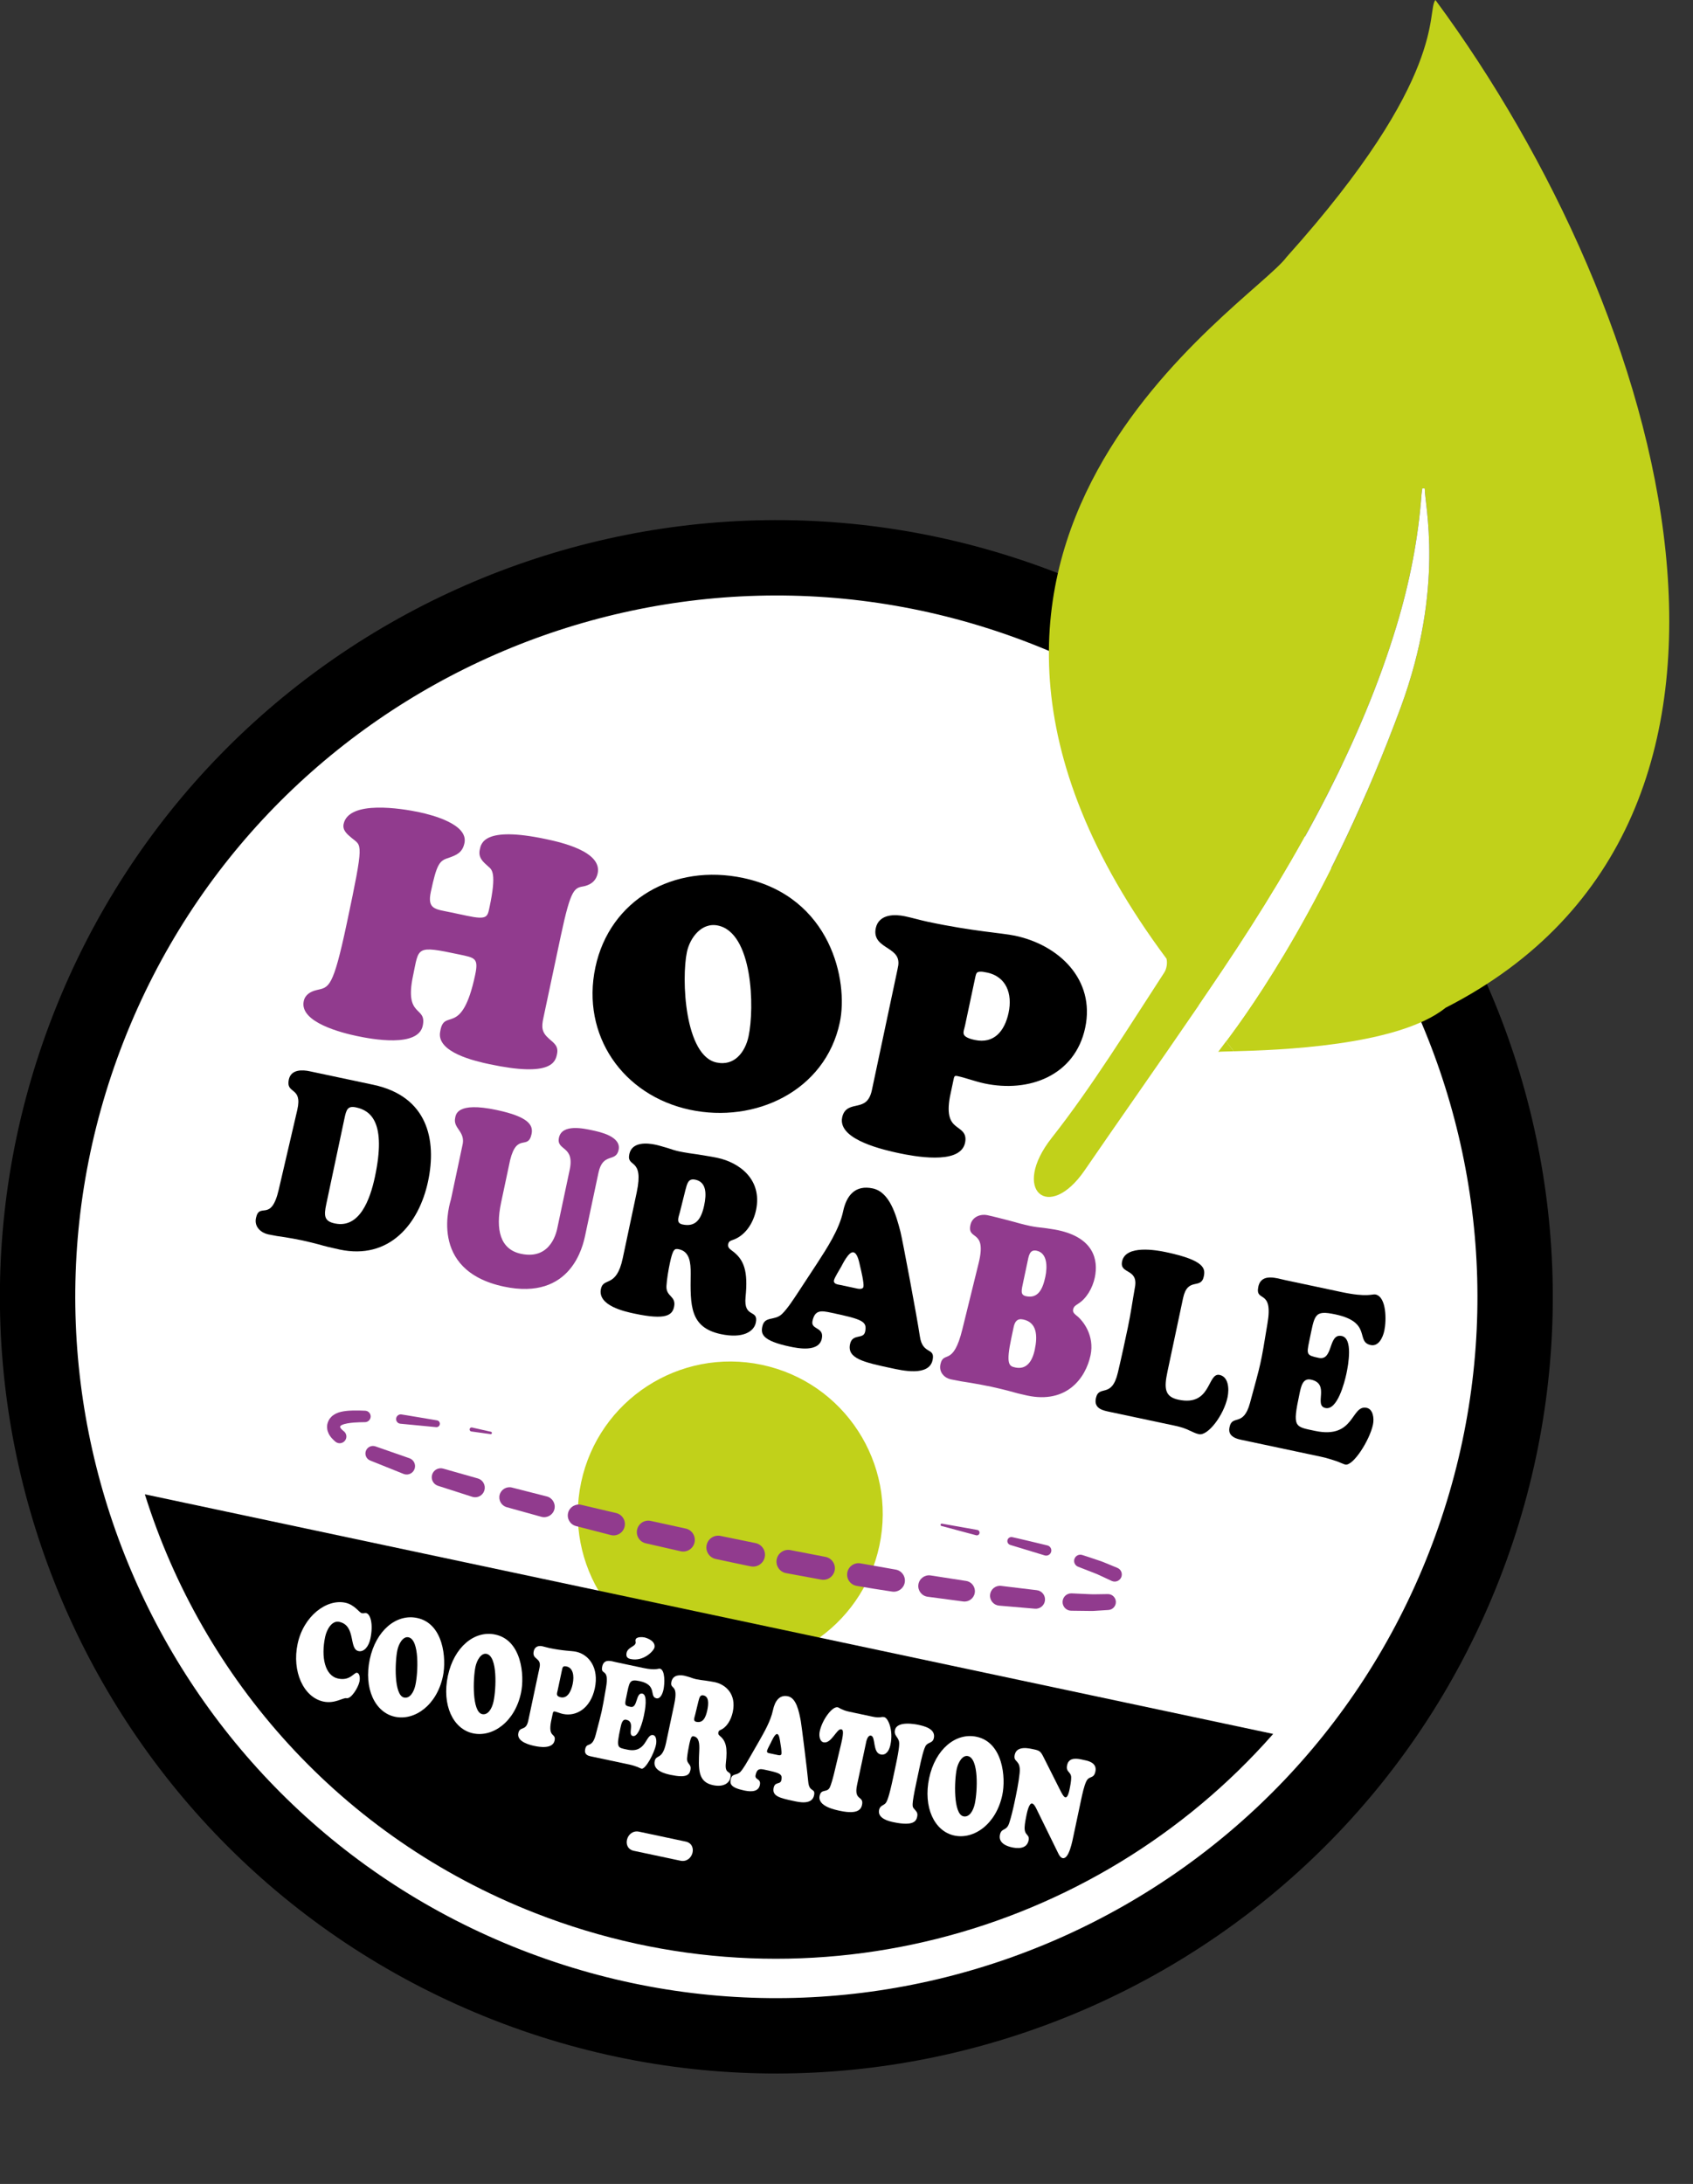 <?xml version="1.0" encoding="UTF-8" standalone="no"?>
<!-- Generator: Adobe Illustrator 16.0.0, SVG Export Plug-In . SVG Version: 6.00 Build 0)  -->

<svg
   xmlns:dc="http://purl.org/dc/elements/1.1/"
   xmlns:cc="http://creativecommons.org/ns#"
   xmlns:rdf="http://www.w3.org/1999/02/22-rdf-syntax-ns#"
   xmlns:svg="http://www.w3.org/2000/svg"
   xmlns="http://www.w3.org/2000/svg"
   xmlns:sodipodi="http://sodipodi.sourceforge.net/DTD/sodipodi-0.dtd"
   xmlns:inkscape="http://www.inkscape.org/namespaces/inkscape"
   version="1.1"
   id="Calque_1"
   x="0px"
   y="0px"
   width="426.836"
   height="550.432"
   viewBox="0 0 426.836 550.432"
   xml:space="preserve"
   inkscape:version="0.91 r13725"
   sodipodi:docname="logo_hop_amenagement_durable.svg"><rect x="0" y="0" width="426.836" height="550.432" fill="#333333" stroke="none"/><defs
     id="defs214" /><sodipodi:namedview
     pagecolor="#ffffff"
     bordercolor="#666666"
     borderopacity="1"
     objecttolerance="10"
     gridtolerance="10"
     guidetolerance="10"
     inkscape:pageopacity="0"
     inkscape:pageshadow="2"
     inkscape:window-width="1440"
     inkscape:window-height="851"
     id="namedview212"
     showgrid="false"
     inkscape:zoom="0.61458333"
     inkscape:cx="342.50104"
     inkscape:cy="74.609516"
     inkscape:window-x="0"
     inkscape:window-y="1"
     inkscape:window-maximized="1"
     inkscape:current-layer="Calque_1"
     fit-margin-top="0"
     fit-margin-left="0"
     fit-margin-right="0"
     fit-margin-bottom="0" /><path
     stroke-miterlimit="10"
     d="m 369.131,394.716 c -37.489,95.768 -145.514,143.014 -241.277,105.527 -95.763,-37.488 -143.005,-145.512 -105.521,-241.277 37.488,-95.766 145.508,-143.006 241.271,-105.52 95.764,37.487 143.014,145.506 105.527,241.27 z"
     id="path133"
     style="clip-rule:evenodd;fill:#ffffff;fill-opacity:1;fill-rule:evenodd;stroke:#000000;stroke-width:19;stroke-miterlimit:10"
     inkscape:connector-curvature="0" /><g
     id="g99"
     transform="translate(-200.307,-39.103)"><path
       d="m 422.016,428.665 c 4.408,-20.76 -8.852,-41.162 -29.611,-45.57 -20.768,-4.408 -41.175,8.848 -45.581,29.607 -4.409,20.764 8.852,41.172 29.619,45.58 20.76,4.406 41.165,-8.852 45.573,-29.617 z"
       id="path101"
       inkscape:connector-curvature="0"
       style="fill:#c1d11a" /></g><g
     id="g103"
     transform="translate(-200.307,-39.103)"><path
       d="m 275.26,318.829 c 1.369,-5.969 -2.941,-3.845 -2.139,-7.625 0.568,-2.675 3.512,-2.476 5.234,-2.109 l 16.053,3.407 c 13.689,2.906 16.047,13.859 13.824,24.327 -2.295,10.816 -9.824,19.853 -22.281,17.208 -2.117,-0.449 -3.879,-0.884 -5.379,-1.323 -1.516,-0.382 -2.832,-0.723 -4.211,-1.016 -1.379,-0.292 -2.818,-0.537 -4.211,-0.772 -1.402,-0.177 -2.793,-0.411 -4.221,-0.715 -1.676,-0.355 -3.582,-1.793 -3.088,-4.117 0.889,-4.188 3.791,1.289 5.74,-7.169 l 4.679,-20.096 z m 7.301,23.793 c -0.631,2.966 -0.496,4.271 2.162,4.835 6.205,1.316 8.881,-5.955 10.115,-11.77 2.889,-13.608 -0.986,-16.679 -4.779,-17.484 -2.068,-0.438 -2.426,0.519 -2.895,2.729 l -4.603,21.69 z"
       id="path105"
       inkscape:connector-curvature="0" /><path
       d="m 343.934,333.955 c 1.32,-6.223 -3.422,-4.738 -2.705,-8.11 0.766,-3.605 6.453,-2.276 8.473,-1.849 1.871,0.398 7.287,1.548 6.57,4.921 -0.691,3.257 -3.965,0.495 -5.088,5.787 l -3.332,15.701 c -0.557,2.616 -3.471,16.584 -20.508,12.967 -19.4,-4.118 -13.48,-21.337 -13.332,-22.034 l 2.852,-13.434 c 0.973,-3.621 -2.375,-4.332 -1.807,-7.008 0.174,-0.814 0.322,-4.186 10.467,-2.032 8.025,1.704 9.279,3.793 8.797,6.062 -0.889,4.187 -3.654,-0.473 -5.406,6.57 l -2.271,10.699 c -1.469,6.92 -0.193,11.811 5.027,12.918 7.781,1.652 9.053,-6.039 9.189,-6.679 l 3.074,-14.479 z"
       id="path107"
       inkscape:connector-curvature="0"
       style="fill:#913b8e" /><path
       d="m 360.826,339.668 c 1.914,-9.014 -2.617,-6.086 -1.852,-9.691 0.68,-3.198 4.605,-2.79 6.574,-2.372 1.035,0.22 1.996,0.545 3.016,0.823 0.961,0.325 1.971,0.66 2.955,0.869 1.576,0.335 3.176,0.554 4.826,0.782 1.588,0.276 3.238,0.505 4.814,0.839 5.563,1.182 11.396,5.458 9.756,13.192 -0.742,3.489 -2.887,6.56 -5.977,7.544 -0.506,0.197 -0.887,0.298 -1.035,0.996 -0.186,0.872 0.406,1.24 0.934,1.656 3.127,2.244 4.086,5.243 3.441,11.67 -0.557,5.534 3.334,2.957 2.582,6.504 -0.469,2.211 -3.229,4.055 -8.793,2.873 -7.877,-1.672 -7.727,-7.23 -7.623,-15.23 0.025,-2.791 -0.256,-5.585 -2.965,-6.16 -1.082,-0.229 -1.514,-0.139 -2.291,3.524 -0.359,1.687 -0.754,4.033 -0.854,5.714 -0.174,2.759 2.51,2.478 1.918,5.27 -0.445,2.093 -2.008,3.402 -9.986,1.709 -2.363,-0.502 -9.355,-1.986 -8.453,-6.231 0.641,-3.024 3.889,-0.146 5.494,-7.706 l 3.519,-16.575 z m 10.883,4.984 c -0.42,1.491 -0.939,2.718 0.686,3.063 3.201,0.68 4.68,-1.194 5.445,-4.8 0.605,-2.85 0.631,-5.882 -2.225,-6.488 -1.822,-0.387 -2.057,0.961 -2.537,2.743 l -1.369,5.482 z"
       id="path109"
       inkscape:connector-curvature="0" /><path
       d="m 406.414,357.368 c 2.379,-3.688 5.482,-8.377 6.459,-12.972 0.852,-4.013 3.068,-6.702 7.451,-5.771 4.283,0.909 5.893,6.66 7,10.906 0.477,1.863 4.137,21.236 4.896,26.381 0.688,4.766 3.914,2.654 3.211,5.969 -0.902,4.245 -7.857,2.587 -10.32,2.064 -7.041,-1.495 -11.264,-2.452 -10.498,-6.058 0.594,-2.792 3.375,-1.107 3.807,-3.143 0.555,-2.617 -0.627,-3.11 -8.555,-4.794 -2.561,-0.543 -4.111,-0.751 -4.717,2.099 -0.48,2.268 2.99,1.425 2.35,4.448 -0.742,3.49 -6.07,2.419 -8.041,2.001 -7.041,-1.495 -7.348,-3.201 -6.953,-5.062 0.58,-2.733 3.066,-1.355 4.939,-3.146 1.416,-1.34 3.043,-3.912 4.178,-5.616 l 4.793,-7.306 z m 9.451,6.382 c 0.492,0.104 1.945,0.534 2.131,-0.338 0.184,-0.873 -0.602,-4.199 -0.822,-5.098 -0.246,-1.023 -0.625,-3.354 -1.709,-3.583 -1.182,-0.251 -2.762,3.061 -3.094,3.657 -0.332,0.599 -1.65,2.689 -1.799,3.387 -0.209,0.989 1.057,1.075 1.6,1.19 l 3.693,0.785 z"
       id="path111"
       inkscape:connector-curvature="0" /><path
       d="m 472.084,367.723 c -0.541,0.371 -1.059,0.627 -1.219,1.383 -0.16,0.756 0.332,1.104 0.762,1.498 1.822,1.359 4.664,5.184 3.627,10.068 -1.234,5.816 -6.053,12.268 -15.949,10.166 -1.674,-0.355 -3.189,-0.737 -4.643,-1.167 -1.465,-0.371 -2.93,-0.743 -4.455,-1.067 -1.674,-0.355 -3.41,-0.663 -5.098,-0.96 -1.699,-0.24 -3.385,-0.537 -5.107,-0.903 -1.527,-0.324 -3.029,-1.735 -2.596,-3.771 0.764,-3.604 3.188,0.738 5.533,-8.854 l 4.096,-16.633 c 2.16,-8.718 -2.926,-5.604 -2.074,-9.617 0.469,-2.209 2.709,-2.827 4.236,-2.503 1.822,0.387 3.619,0.89 5.428,1.335 1.799,0.503 3.596,1.006 5.418,1.393 1.182,0.25 2.338,0.375 3.496,0.499 1.145,0.183 2.352,0.317 3.482,0.558 9.012,1.912 10.252,7.463 9.303,11.941 -0.568,2.673 -2.109,5.324 -4.24,6.634 z m -16.797,8.59 c -1.432,6.745 -0.535,7.118 0.992,7.442 2.807,0.596 4.273,-1.464 4.914,-4.487 0.754,-3.547 0.533,-6.875 -2.912,-7.607 -1.527,-0.323 -2.068,0.533 -2.377,1.744 l -0.617,2.908 z m 3.012,-14.19 c -0.48,2.268 -0.814,3.352 0.711,3.676 2.955,0.627 4.162,-1.669 4.842,-4.867 0.555,-2.617 0.508,-6.03 -2.199,-6.605 -1.824,-0.387 -1.996,1.4 -2.354,3.086 l -1,4.71 z"
       id="path113"
       inkscape:connector-curvature="0"
       style="fill:#913b8e" /><path
       d="m 480.141,394.958 c -1.576,-0.335 -4.113,-0.751 -3.545,-3.427 0.766,-3.605 3.963,0.234 5.545,-6.48 1,-4.224 1.789,-7.945 2.518,-11.376 0.74,-3.49 1.186,-6.799 1.777,-10.076 0.939,-4.905 -3.936,-3.267 -3.232,-6.581 0.9,-4.245 8.682,-2.837 11.094,-2.325 9.848,2.091 9.92,4.173 9.5,6.15 -0.715,3.372 -4.063,-0.012 -5.223,5.454 l -3.926,18.492 c -0.889,4.188 -0.73,6.349 2.766,7.09 8.371,1.777 7.232,-6.912 10.383,-6.243 2.215,0.471 2.461,3.439 1.992,5.649 -0.963,4.536 -4.955,9.766 -7.221,9.285 -0.887,-0.188 -1.527,-0.567 -2.377,-0.93 -0.885,-0.431 -1.932,-0.836 -3.605,-1.191 l -16.446,-3.491 z"
       id="path115"
       inkscape:connector-curvature="0" /><path
       d="m 538.523,364.75 c 6.598,1.4 7.779,0.436 8.566,0.604 2.807,0.596 2.779,6.546 2.236,9.104 -0.408,1.919 -1.529,4.051 -3.449,3.644 -3.891,-0.826 0.447,-5.739 -8.908,-7.726 -5.467,-1.161 -5.172,0.117 -6.592,6.805 -0.717,3.373 -0.592,3.521 2.41,4.159 3.744,0.794 2.307,-6.257 5.803,-5.515 2.855,0.606 1.656,7.22 1.176,9.487 -0.506,2.385 -2.332,9.289 -5.287,8.662 -3.053,-0.648 1.297,-6.106 -3.678,-7.162 -2.068,-0.439 -2.486,1.781 -2.881,3.642 -1.803,8.491 -1.225,8.188 3.945,9.286 10.096,2.143 8.98,-6.663 13.018,-5.806 1.576,0.335 1.92,2.595 1.574,4.224 -0.84,3.954 -5.006,10.484 -6.975,10.066 -0.346,-0.073 -1.096,-0.416 -2.092,-0.81 -1.061,-0.346 -2.402,-0.813 -4.076,-1.169 l -20.238,-4.296 c -3.25,-0.69 -2.93,-2.445 -2.768,-3.201 0.678,-3.198 3.484,0.071 5.137,-6.021 2.838,-10.457 2.666,-9.4 4.408,-20.03 1.543,-8.971 -3.174,-5.171 -2.297,-9.3 0.752,-3.547 4.766,-2.088 6.783,-1.659 l 14.185,3.012 z"
       id="path117"
       inkscape:connector-curvature="0" /></g><g
     id="g119"
     transform="translate(-200.307,-39.103)"><g
       id="g121"><rect
         x="271.01"
         y="275.567"
         transform="matrix(0.978,0.208,-0.208,0.978,78.597,-85.21)"
         width="348.271"
         height="112.364"
         id="rect123"
         style="fill:none" /><path
         d="m 337.305,295.656 c -0.504,2.373 -0.438,3.626 1.445,5.266 1.396,1.205 2.402,1.915 1.982,3.893 -0.402,1.897 -1.4,5.818 -16.979,2.511 -3.479,-0.739 -13.584,-2.966 -12.459,-8.265 0.975,-6.156 5.4,1.808 8.809,-14.246 0.906,-4.27 -0.076,-4.313 -4.029,-5.152 -11.072,-2.35 -10.111,-1.816 -11.621,5.302 -2.301,10.833 3.525,7.525 2.434,12.665 -1.176,5.535 -12.787,3.4 -16.584,2.595 -3.637,-0.771 -14.563,-3.422 -13.42,-8.799 0.352,-1.66 1.758,-2.437 3.234,-2.784 3.133,-0.74 4.111,-0.285 7.619,-16.813 4.465,-21.035 3.779,-19.362 1.189,-21.564 -1.051,-0.885 -2.324,-1.898 -1.988,-3.48 1.293,-6.088 14.633,-3.917 19.063,-2.977 3.32,0.704 12.41,3.047 11.402,7.791 -0.52,2.452 -2.049,3.036 -4.104,3.758 -2.211,0.687 -2.887,1.535 -4.381,8.573 -0.939,4.429 1.232,4.312 5.027,5.117 l 4.033,0.856 c 5.221,1.107 5.23,0.283 5.75,-2.168 1.83,-8.62 0.604,-9.458 -0.307,-10.23 -1.318,-1.188 -2.59,-2.203 -2.154,-4.259 0.32,-1.503 0.943,-5.997 16.68,-2.657 3.717,0.789 14.217,3.101 13.043,8.636 -0.369,1.74 -1.492,2.741 -3.24,3.197 -2.592,0.524 -3.41,0.103 -6.08,12.676 l -4.364,20.558 z"
         id="path125"
         inkscape:connector-curvature="0"
         style="fill:#913b8e" /><path
         stroke-miterlimit="10"
         d="m 350.902,283.006 c 3.559,-16.764 19.441,-25.789 36.68,-22.129 21.826,4.633 26.129,25.629 23.963,35.83 -3.609,17.002 -21.018,25.041 -37.15,21.616 -16.686,-3.542 -27.069,-18.473 -23.493,-35.317 z m 30.539,-11.118 c -4.428,-0.94 -7.615,3.176 -8.438,7.051 -1.426,6.722 -0.695,26.629 7.846,28.441 4.824,1.024 7.771,-2.73 8.678,-7.001 1.528,-7.195 1.168,-26.527 -8.086,-28.491 z"
         id="path127"
         inkscape:connector-curvature="0"
         style="stroke:#000000;stroke-miterlimit:10" /><path
         stroke-miterlimit="10"
         d="m 427.184,283.002 c 1.26,-5.931 -6.648,-4.882 -5.592,-9.864 0.672,-3.163 4.303,-3.136 6.754,-2.615 1.977,0.419 3.842,0.98 5.818,1.4 11.467,2.435 18.66,2.804 21.982,3.509 10.754,2.283 19.787,10.729 17.27,22.592 -2.502,11.782 -13.809,15.993 -24.801,13.66 -2.373,-0.504 -4.66,-1.402 -6.795,-1.855 -0.949,-0.202 -1.35,0.126 -1.535,0.996 l -0.973,4.586 c -1.861,9.936 4.785,7.049 3.811,11.636 -1.092,5.14 -12.529,2.96 -16.088,2.204 -3.32,-0.705 -15.008,-3.268 -13.916,-8.408 0.924,-4.35 6.125,-0.436 7.502,-6.92 l 6.563,-30.921 z m 21.998,0.703 c -3.082,-0.654 -3.205,0.312 -3.541,1.893 l -2.518,11.863 c -0.354,1.66 -1.451,3.327 2.818,4.234 5.221,1.107 8.115,-2.41 9.139,-7.234 1.059,-4.982 -0.6,-9.631 -5.898,-10.756 z"
         id="path129"
         inkscape:connector-curvature="0"
         style="stroke:#000000;stroke-miterlimit:10" /></g></g><path
     d="m 36.521,376.622 c 14.598,46.574 49.398,86.359 98.387,105.537 67.162,26.291 141.051,6.049 186.081,-45.146 l 0,0 -284.468,-60.391 0,0 z"
     id="path131"
     inkscape:connector-curvature="0"
     style="clip-rule:evenodd;fill-rule:evenodd" /><g
     id="XMLID_17_"
     transform="translate(-200.307,-39.103)"><g
       id="g136"><path
         d="m 502.503,292.536 c -10.012,14.654 -21.322,30.708 -28.724,41.519 -9.058,13.224 -18.731,5.043 -8.294,-8.197 10.041,-12.743 19.463,-28.002 28.36,-41.651 0.596,-0.912 0.828,-2.407 0.561,-3.474 -77.932,-104.581 21.354,-164.672 30.293,-176.869 40.943,-45.585 35.169,-61.996 37.505,-64.761 58.616,79.376 95.271,206.664 2.563,253.994 -12.038,9.691 -42.485,10.689 -53.396,10.968 l -1.939,-2.52 c 6.288,-8.363 26.245,-36.135 43.973,-84.021 11.296,-30.533 5.998,-51.605 6.106,-55.299 -0.205,-0.017 -0.402,-0.021 -0.607,-0.038 -0.072,0.478 -0.158,0.963 -0.196,1.438 -0.839,11.386 -3.049,22.482 -6.349,33.357 -4.438,14.637 -10.41,28.613 -17.318,42.186 -7.813,15.344 -16.784,29.977 -26.362,44.251 -1.971,2.932 -4.038,5.995 -6.176,9.117 z"
         id="path138"
         inkscape:connector-curvature="0"
         style="fill:#c1d11a" /><path
         d="m 559.511,162.225 c -0.108,3.694 5.189,24.766 -6.106,55.299 -17.728,47.886 -37.685,75.658 -43.973,84.021 l -6.929,-9.009 c 2.138,-3.123 4.205,-6.185 6.175,-9.117 9.578,-14.275 18.55,-28.907 26.362,-44.251 6.908,-13.572 12.881,-27.549 17.318,-42.186 3.3,-10.875 5.51,-21.971 6.349,-33.357 0.038,-0.475 0.124,-0.96 0.196,-1.438 0.205,0.017 0.403,0.021 0.608,0.038 z"
         id="path140"
         inkscape:connector-curvature="0"
         style="fill:#ffffff" /><path
         d="m 509.432,301.545 1.939,2.52 c -2.237,0.06 -3.664,0.086 -3.923,0.155 0.087,-0.176 0.787,-1.062 1.984,-2.675 z"
         id="path142"
         inkscape:connector-curvature="0"
         style="fill:#c1d11a" /></g></g><g
     id="g144"
     transform="translate(-200.307,-39.103)"><path
       d="m 437.808,423.121 8.894,1.58 c 0.375,0.066 0.625,0.424 0.559,0.799 -0.066,0.375 -0.424,0.625 -0.799,0.558 -0.02,-0.003 -0.039,-0.008 -0.057,-0.013 l -0.057,-0.015 -8.694,-2.329 c -0.159,-0.043 -0.255,-0.207 -0.212,-0.367 0.041,-0.151 0.189,-0.244 0.341,-0.218 l 0.025,0.005 z"
       id="path146"
       inkscape:connector-curvature="0"
       style="fill:#913b8e" /><path
       d="m 455.587,426.536 c 0.001,0 2.206,0.485 4.397,1.017 2.191,0.526 4.385,1.053 4.385,1.053 0.7,0.168 1.131,0.872 0.963,1.572 -0.168,0.701 -0.871,1.132 -1.572,0.964 -0.023,-0.006 -0.047,-0.012 -0.07,-0.02 l -0.076,-0.023 -8.615,-2.621 c -0.535,-0.163 -0.837,-0.729 -0.674,-1.264 0.154,-0.508 0.673,-0.807 1.184,-0.696 l 0.078,0.018 z"
       id="path148"
       inkscape:connector-curvature="0"
       style="fill:#913b8e" /><path
       d="m 473.256,431.048 c 0,0 0.537,0.173 1.342,0.432 0.801,0.269 1.869,0.628 2.938,0.987 0.271,0.097 0.523,0.162 0.809,0.288 0.279,0.113 0.553,0.225 0.817,0.333 0.53,0.218 1.026,0.421 1.45,0.596 0.852,0.353 1.418,0.587 1.418,0.587 0.914,0.379 1.349,1.428 0.97,2.342 -0.38,0.914 -1.428,1.348 -2.342,0.969 -0.021,-0.009 -0.04,-0.018 -0.061,-0.026 l -0.227,-0.105 c 0,0 -0.505,-0.234 -1.263,-0.585 -0.379,-0.176 -0.82,-0.381 -1.294,-0.6 -0.474,-0.219 -0.972,-0.464 -1.505,-0.656 -2.098,-0.817 -4.195,-1.634 -4.195,-1.634 -0.809,-0.314 -1.208,-1.225 -0.894,-2.033 0.303,-0.777 1.156,-1.177 1.94,-0.926 l 0.097,0.031 z"
       id="path150"
       inkscape:connector-curvature="0"
       style="fill:#913b8e" /><path
       d="m 479.7,444.883 c 0,0 -0.562,0.036 -1.405,0.088 -0.42,0.027 -0.912,0.058 -1.439,0.091 -0.263,0.017 -0.535,0.034 -0.812,0.051 -0.27,0.025 -0.587,0.008 -0.88,0.009 -2.4,-0.029 -4.801,-0.059 -4.801,-0.059 -1.209,-0.015 -2.177,-1.006 -2.162,-2.215 0.016,-1.208 1.007,-2.176 2.215,-2.161 0.021,0 0.043,0 0.064,10e-4 l 0.166,0.008 c 0,0 2.232,0.103 4.463,0.206 0.557,0.04 1.119,0.023 1.646,0.014 0.527,-0.008 1.02,-0.016 1.441,-0.022 0.844,-0.013 1.406,-0.022 1.406,-0.022 1.107,-0.017 2.02,0.867 2.037,1.975 0.016,1.074 -0.814,1.964 -1.875,2.033 l -0.064,0.003 z"
       id="path152"
       inkscape:connector-curvature="0"
       style="fill:#913b8e" /><path
       d="m 461.162,444.549 -8.967,-0.77 c -1.376,-0.118 -2.396,-1.33 -2.277,-2.706 0.119,-1.376 1.33,-2.396 2.705,-2.278 0.025,0.002 0.051,0.005 0.076,0.008 l 0.082,0.01 8.93,1.08 c 1.285,0.155 2.201,1.323 2.046,2.608 -0.151,1.256 -1.272,2.16 -2.522,2.054 l -0.073,-0.006 z"
       id="path154"
       inkscape:connector-curvature="0"
       style="fill:#913b8e" /><path
       d="m 443.097,442.725 -8.922,-1.188 c -1.483,-0.197 -2.526,-1.56 -2.329,-3.044 0.197,-1.483 1.561,-2.526 3.045,-2.329 0.014,0.002 0.029,0.004 0.045,0.006 l 0.059,0.009 8.893,1.381 c 1.425,0.221 2.4,1.556 2.18,2.981 -0.219,1.405 -1.52,2.374 -2.922,2.188 l -0.049,-0.004 z"
       id="path156"
       inkscape:connector-curvature="0"
       style="fill:#913b8e" /><path
       d="m 425.166,440.232 c 0,0 -2.224,-0.344 -4.447,-0.688 -2.219,-0.372 -4.438,-0.745 -4.438,-0.745 -1.566,-0.263 -2.623,-1.746 -2.359,-3.312 0.262,-1.566 1.745,-2.623 3.312,-2.36 l 0.024,0.004 0.012,0.002 8.862,1.566 c 1.526,0.27 2.546,1.727 2.276,3.253 -0.267,1.506 -1.688,2.518 -3.19,2.286 l -0.052,-0.006 z"
       id="path158"
       inkscape:connector-curvature="0"
       style="fill:#913b8e" /><path
       d="m 407.339,437.221 -8.851,-1.633 c -1.604,-0.296 -2.664,-1.836 -2.369,-3.439 0.297,-1.604 1.836,-2.664 3.44,-2.368 l 0.024,0.004 0.014,0.002 8.836,1.709 c 1.58,0.306 2.613,1.834 2.309,3.415 -0.305,1.572 -1.818,2.602 -3.389,2.313 l -0.014,-0.003 z"
       id="path160"
       inkscape:connector-curvature="0"
       style="fill:#913b8e" /><path
       d="m 389.574,433.876 c 0,0 -2.208,-0.433 -4.406,-0.912 -2.201,-0.469 -4.401,-0.938 -4.401,-0.938 l -0.015,-0.003 c -1.605,-0.342 -2.629,-1.919 -2.287,-3.523 0.34,-1.597 1.905,-2.618 3.502,-2.291 l 8.815,1.807 c 1.618,0.332 2.661,1.913 2.33,3.531 -0.33,1.609 -1.896,2.65 -3.505,2.335 l -0.033,-0.006 z"
       id="path162"
       inkscape:connector-curvature="0"
       style="fill:#913b8e" /><path
       d="m 371.903,430.075 -8.776,-2 -0.012,-0.002 c -1.559,-0.355 -2.533,-1.906 -2.179,-3.463 0.353,-1.549 1.89,-2.522 3.438,-2.184 l 8.793,1.924 0.014,0.003 c 1.581,0.346 2.582,1.909 2.236,3.49 -0.346,1.581 -1.908,2.583 -3.49,2.237 l -0.024,-0.005 z"
       id="path164"
       inkscape:connector-curvature="0"
       style="fill:#913b8e" /><path
       d="m 354.287,425.989 -8.718,-2.25 -0.046,-0.012 c -1.474,-0.38 -2.359,-1.882 -1.98,-3.356 0.375,-1.453 1.846,-2.334 3.299,-1.994 l 8.764,2.06 0.048,0.012 c 1.534,0.36 2.485,1.896 2.124,3.43 -0.36,1.534 -1.896,2.485 -3.43,2.125 -0.016,-0.004 -0.045,-0.012 -0.061,-0.015 z"
       id="path166"
       inkscape:connector-curvature="0"
       style="fill:#913b8e" /><path
       d="m 336.79,421.394 -8.696,-2.417 -0.025,-0.007 c -1.362,-0.378 -2.16,-1.79 -1.781,-3.153 0.373,-1.344 1.754,-2.137 3.1,-1.795 l 8.719,2.222 0.053,0.013 c 1.422,0.363 2.282,1.81 1.92,3.232 -0.363,1.422 -1.811,2.282 -3.232,1.919 -0.017,-0.003 -0.043,-0.011 -0.058,-0.014 z"
       id="path168"
       inkscape:connector-curvature="0"
       style="fill:#913b8e" /><path
       d="m 319.369,416.353 -8.576,-2.755 -0.063,-0.021 c -1.191,-0.382 -1.846,-1.658 -1.464,-2.848 0.374,-1.164 1.606,-1.815 2.773,-1.485 l 8.661,2.457 0.068,0.019 c 1.285,0.365 2.033,1.703 1.668,2.989 -0.365,1.286 -1.703,2.033 -2.989,1.668 -0.022,-0.007 -0.055,-0.018 -0.078,-0.024 z"
       id="path170"
       inkscape:connector-curvature="0"
       style="fill:#913b8e" /><path
       d="m 302.051,410.583 -8.361,-3.357 -0.063,-0.025 c -0.973,-0.391 -1.445,-1.497 -1.055,-2.471 0.379,-0.945 1.438,-1.416 2.389,-1.086 l 8.502,2.963 0.068,0.024 c 1.102,0.384 1.683,1.587 1.299,2.688 -0.384,1.101 -1.588,1.682 -2.688,1.298 -0.029,-0.01 -0.064,-0.023 -0.091,-0.034 z"
       id="path172"
       inkscape:connector-curvature="0"
       style="fill:#913b8e" /><path
       d="m 284.813,402.41 c 0,0 -0.105,-0.095 -0.287,-0.261 -0.041,-0.033 -0.307,-0.284 -0.557,-0.56 -0.123,-0.131 -0.254,-0.28 -0.398,-0.494 -0.066,-0.102 -0.135,-0.206 -0.206,-0.313 -0.067,-0.11 -0.13,-0.199 -0.218,-0.404 -0.081,-0.18 -0.154,-0.37 -0.217,-0.565 l -0.085,-0.296 c -0.026,-0.139 -0.046,-0.286 -0.058,-0.434 -0.024,-0.297 -0.019,-0.606 0.018,-0.903 0.057,-0.304 0.158,-0.625 0.293,-0.926 0.066,-0.146 0.146,-0.309 0.223,-0.425 0.07,-0.102 0.146,-0.203 0.227,-0.301 0.16,-0.198 0.339,-0.387 0.528,-0.558 0.269,-0.206 0.595,-0.424 0.868,-0.564 0.234,-0.107 0.476,-0.209 0.721,-0.302 0.202,-0.055 0.406,-0.111 0.612,-0.168 0.397,-0.095 0.753,-0.15 1.106,-0.198 0.334,-0.034 0.688,-0.083 0.994,-0.093 0.314,-0.016 0.633,-0.042 0.917,-0.042 0.584,-0.016 1.113,-0.011 1.563,-0.001 0.897,0.021 1.483,0.053 1.483,0.053 l 0.057,0.003 c 0.795,0.042 1.404,0.721 1.362,1.516 -0.04,0.757 -0.663,1.346 -1.409,1.364 0,0 -0.558,0.012 -1.395,0.029 -0.834,0.026 -1.95,0.092 -3.026,0.273 -0.267,0.05 -0.532,0.105 -0.781,0.175 -0.253,0.068 -0.481,0.157 -0.685,0.257 -0.095,0.054 -0.17,0.114 -0.254,0.166 -0.031,0.063 -0.126,0.112 -0.121,0.165 -0.065,0.084 -0.014,0.196 0.037,0.331 0.077,0.129 0.163,0.269 0.271,0.367 0.102,0.104 0.182,0.197 0.287,0.276 0.189,0.157 0.299,0.247 0.299,0.247 l 0.045,0.038 c 0.719,0.595 0.818,1.661 0.224,2.379 -0.595,0.719 -1.661,0.819 -2.38,0.224 -0.017,-0.019 -0.041,-0.039 -0.058,-0.055 z"
       id="path174"
       inkscape:connector-curvature="0"
       style="fill:#913b8e" /><path
       d="m 301.529,395.597 c 0,0 2.227,0.347 4.45,0.731 2.224,0.375 4.448,0.75 4.448,0.75 l 0.061,0.01 c 0.469,0.079 0.785,0.523 0.706,0.993 -0.075,0.448 -0.487,0.756 -0.933,0.714 l -8.957,-0.86 -0.068,-0.006 c -0.646,-0.063 -1.12,-0.636 -1.059,-1.283 0.063,-0.646 0.637,-1.12 1.283,-1.058 0.022,0.002 0.048,0.006 0.069,0.009 z"
       id="path176"
       inkscape:connector-curvature="0"
       style="fill:#913b8e" /><path
       d="m 319.322,398.887 4.746,1.072 0.023,0.006 c 0.161,0.036 0.263,0.197 0.227,0.358 -0.035,0.152 -0.182,0.251 -0.334,0.231 l -4.803,-0.661 -0.041,-0.006 c -0.279,-0.038 -0.473,-0.295 -0.436,-0.573 0.039,-0.278 0.295,-0.473 0.574,-0.435 0.015,0.002 0.031,0.005 0.044,0.008 z"
       id="path178"
       inkscape:connector-curvature="0"
       style="fill:#913b8e" /></g><g
     id="g180"
     transform="translate(-200.307,-39.103)"><rect
       x="255.948"
       y="461.528"
       transform="matrix(0.978,0.208,-0.208,0.978,114.854,-64.819)"
       width="220.447"
       height="106.257"
       id="rect182"
       style="fill:none" /><path
       d="m 287.357,443.044 c 2.359,0.501 3.52,2.5 4.146,2.633 0.529,0.112 0.725,-0.097 1.133,-0.01 1.012,0.215 1.855,2.647 1.049,6.448 -0.416,1.952 -1.584,3.422 -3.004,3.121 -2.48,-0.527 -0.566,-6.455 -4.852,-7.365 -1.855,-0.393 -3.148,1.908 -3.549,3.791 -1.074,5.068 -0.09,9.787 3.281,10.503 3.059,0.649 4.018,-1.617 4.764,-1.459 0.697,0.148 0.787,1.385 0.605,2.24 -0.32,1.507 -2.096,4.422 -3.299,4.166 -0.818,-0.173 -2.928,1.455 -5.768,0.852 -5.055,-1.073 -7.99,-7.636 -6.529,-14.519 1.492,-7.019 7.279,-11.408 12.023,-10.401 z"
       id="path184"
       inkscape:connector-curvature="0"
       style="fill:#ffffff" /><path
       d="m 293.533,457.308 c 1.541,-7.259 6.699,-11.53 11.947,-10.416 6.646,1.41 7.432,10.272 6.494,14.69 -1.563,7.361 -7.17,11.252 -12.08,10.209 -5.08,-1.078 -7.908,-7.189 -6.361,-14.483 z m 9.758,-5.55 c -1.348,-0.287 -2.443,1.556 -2.799,3.234 -0.619,2.91 -0.912,11.4 1.688,11.953 1.471,0.312 2.482,-1.371 2.875,-3.219 0.66,-3.117 1.052,-11.371 -1.764,-11.968 z"
       id="path186"
       inkscape:connector-curvature="0"
       style="fill:#ffffff" /><path
       d="m 313.223,461.488 c 1.541,-7.259 6.701,-11.531 11.949,-10.417 6.645,1.411 7.432,10.272 6.492,14.69 -1.563,7.361 -7.17,11.252 -12.08,10.21 -5.08,-1.078 -7.908,-7.19 -6.361,-14.483 z m 9.757,-5.55 c -1.348,-0.286 -2.443,1.557 -2.799,3.235 -0.619,2.909 -0.912,11.4 1.689,11.952 1.469,0.312 2.48,-1.371 2.873,-3.219 0.661,-3.116 1.056,-11.371 -1.763,-11.968 z"
       id="path188"
       inkscape:connector-curvature="0"
       style="fill:#ffffff" /><path
       d="m 336.338,459.381 c 0.545,-2.567 -1.934,-1.914 -1.477,-4.07 0.291,-1.37 1.414,-1.453 2.16,-1.295 0.604,0.129 1.166,0.32 1.768,0.447 3.492,0.741 5.711,0.712 6.723,0.927 3.275,0.694 5.855,4.068 4.764,9.205 -1.082,5.103 -4.697,7.197 -8.045,6.486 -0.723,-0.153 -1.406,-0.478 -2.057,-0.615 -0.289,-0.062 -0.424,0.089 -0.502,0.466 l -0.422,1.985 c -0.836,4.296 1.299,2.889 0.877,4.875 -0.473,2.226 -3.959,1.592 -5.043,1.361 -1.012,-0.215 -4.568,-1.005 -4.096,-3.23 0.4,-1.884 1.91,-0.346 2.506,-3.153 l 2.844,-13.389 z m 6.799,-0.274 c -0.938,-0.199 -1.002,0.217 -1.146,0.901 l -1.092,5.136 c -0.152,0.72 -0.535,1.461 0.766,1.737 1.588,0.337 2.578,-1.242 3.021,-3.331 0.457,-2.156 0.064,-4.1 -1.549,-4.443 z"
       id="path190"
       inkscape:connector-curvature="0"
       style="fill:#ffffff" /><path
       d="m 362.453,459.486 c 3.225,0.686 3.828,0.098 4.213,0.179 1.373,0.292 1.238,3.77 0.918,5.275 -0.238,1.131 -0.836,2.399 -1.775,2.2 -1.902,-0.404 0.338,-3.363 -4.236,-4.335 -2.672,-0.567 -2.553,0.174 -3.389,4.111 -0.422,1.986 -0.365,2.07 1.104,2.382 1.83,0.389 1.266,-3.703 2.975,-3.341 1.396,0.297 0.672,4.186 0.387,5.521 -0.297,1.404 -1.338,5.477 -2.783,5.17 -1.492,-0.316 0.764,-3.595 -1.668,-4.11 -1.012,-0.215 -1.264,1.091 -1.496,2.187 -1.061,4.999 -0.77,4.811 1.76,5.348 4.934,1.048 4.563,-4.077 6.537,-3.658 0.77,0.164 0.893,1.478 0.689,2.437 -0.494,2.328 -2.68,6.229 -3.643,6.025 -0.168,-0.035 -0.533,-0.22 -1.018,-0.43 -0.514,-0.181 -1.166,-0.427 -1.986,-0.601 l -9.895,-2.101 c -1.59,-0.337 -1.395,-1.369 -1.301,-1.814 0.4,-1.884 1.719,-0.03 2.656,-3.623 1.613,-6.171 1.506,-5.549 2.58,-11.798 0.943,-5.274 -1.459,-2.959 -0.943,-5.389 0.443,-2.089 2.393,-1.317 3.379,-1.107 l 6.935,1.472 z m -4.178,-3.785 c 0.305,-1.438 2.092,-1.561 2.287,-2.484 0.066,-0.309 -0.105,-0.452 -0.025,-0.828 0.182,-0.856 1.855,-0.681 2.24,-0.6 0.746,0.159 2.865,0.967 2.531,2.543 -0.184,0.855 -2.729,3.606 -6.004,2.911 -0.624,-0.133 -1.261,-0.446 -1.029,-1.542 z"
       id="path192"
       inkscape:connector-curvature="0"
       style="fill:#ffffff" /><path
       d="m 370.301,468.596 c 1.127,-5.308 -1.168,-3.505 -0.717,-5.627 0.4,-1.883 2.328,-1.725 3.291,-1.52 0.506,0.107 0.975,0.277 1.471,0.418 0.467,0.172 0.959,0.348 1.439,0.45 0.771,0.163 1.557,0.258 2.365,0.358 0.779,0.129 1.586,0.229 2.357,0.393 2.721,0.578 5.512,2.96 4.545,7.514 -0.436,2.055 -1.557,3.893 -3.1,4.529 -0.254,0.127 -0.445,0.193 -0.533,0.604 -0.109,0.514 0.176,0.717 0.43,0.949 1.496,1.248 1.908,2.982 1.459,6.751 -0.387,3.247 1.584,1.661 1.141,3.75 -0.275,1.301 -1.674,2.436 -4.395,1.858 -3.852,-0.818 -3.666,-4.07 -3.451,-8.749 0.068,-1.631 -0.014,-3.259 -1.338,-3.54 -0.529,-0.112 -0.744,-0.05 -1.201,2.106 -0.211,0.993 -0.453,2.374 -0.535,3.358 -0.143,1.614 1.188,1.396 0.838,3.04 -0.262,1.232 -1.059,2.028 -4.959,1.201 -1.156,-0.245 -4.576,-0.972 -4.045,-3.471 0.377,-1.78 1.922,-0.165 2.867,-4.616 l 2.071,-9.756 z m 5.267,2.691 c -0.238,0.881 -0.518,1.608 0.275,1.777 1.566,0.332 2.332,-0.794 2.783,-2.916 0.355,-1.678 0.432,-3.452 -0.965,-3.748 -0.891,-0.189 -1.035,0.604 -1.309,1.655 l -0.784,3.232 z"
       id="path194"
       inkscape:connector-curvature="0"
       style="fill:#ffffff" /><path
       d="m 391.729,477.867 c 1.248,-2.204 2.875,-5.008 3.449,-7.713 0.502,-2.362 1.65,-3.979 3.793,-3.524 2.094,0.444 2.77,3.773 3.23,6.232 0.197,1.079 1.609,12.33 1.881,15.321 0.242,2.771 1.877,1.472 1.463,3.424 -0.531,2.5 -3.928,1.67 -5.133,1.415 -3.443,-0.731 -5.506,-1.205 -5.055,-3.327 0.348,-1.644 1.686,-0.716 1.939,-1.915 0.328,-1.54 -0.246,-1.805 -4.121,-2.628 -1.252,-0.266 -2.014,-0.355 -2.369,1.322 -0.283,1.336 1.447,0.772 1.068,2.553 -0.436,2.055 -3.043,1.536 -4.006,1.332 -3.443,-0.73 -3.561,-1.722 -3.328,-2.816 0.342,-1.609 1.541,-0.854 2.5,-1.939 0.727,-0.813 1.582,-2.348 2.176,-3.367 l 2.513,-4.37 z m 4.533,3.539 c 0.24,0.051 0.947,0.273 1.057,-0.24 0.11,-0.513 -0.211,-2.442 -0.303,-2.963 -0.1,-0.595 -0.24,-1.948 -0.77,-2.061 -0.578,-0.123 -1.424,1.846 -1.6,2.201 -0.176,0.356 -0.869,1.604 -0.955,2.016 -0.125,0.582 0.5,0.607 0.764,0.663 l 1.807,0.384 z"
       id="path196"
       inkscape:connector-curvature="0"
       style="fill:#ffffff" /><path
       d="m 420.293,471.766 c 1.035,0.22 1.547,0.185 1.93,0.159 0.365,-0.066 0.58,-0.128 1.037,-0.03 0.939,0.199 2.33,3.25 1.545,6.947 -0.363,1.712 -1.229,2.709 -2.457,2.448 -2.094,-0.444 -1.213,-4.479 -2.441,-4.74 -0.939,-0.2 -1.234,1.67 -1.293,1.944 l -2.232,10.512 c -0.863,4.074 1.766,2.593 1.258,4.99 -0.227,1.061 -1.004,2.47 -5.506,1.514 -1.227,-0.26 -5.744,-1.146 -5.184,-3.783 0.385,-1.815 1.725,-0.779 2.482,-1.979 0.393,-0.668 0.926,-2.701 1.131,-3.552 l 1.799,-7.526 c 0.859,-3.576 0.346,-3.648 0.01,-3.72 -1.082,-0.23 -2.471,3.698 -4.42,3.284 -0.939,-0.199 -1.232,-1.551 -0.971,-2.783 0.617,-2.91 3.158,-6.342 4.531,-6.051 0.168,0.035 0.412,0.193 0.84,0.429 0.436,0.199 1.057,0.475 2.02,0.679 l 5.921,1.258 z"
       id="path198"
       inkscape:connector-curvature="0"
       style="fill:#ffffff" /><path
       d="m 426.191,483.788 c 0.924,-4.349 0.895,-5.393 0.73,-5.929 -0.344,-1.109 -1.26,-1.412 -0.984,-2.713 0.523,-2.466 5.436,-1.424 5.916,-1.321 1.445,0.307 4.393,1.005 3.898,3.333 -0.262,1.232 -1.162,0.97 -1.906,1.742 -0.617,0.657 -1.295,3.732 -1.803,6.129 l -0.721,3.391 c -1.293,6.095 -0.975,6.02 -0.582,6.532 0.494,0.642 1.035,0.936 0.811,1.997 -0.219,1.027 -0.762,2.521 -6.035,1.402 -1.01,-0.215 -4.037,-0.894 -3.572,-3.085 0.232,-1.096 1.088,-1.093 1.609,-1.661 0.393,-0.418 0.902,-1.634 1.92,-6.428 l 0.719,-3.389 z"
       id="path200"
       inkscape:connector-curvature="0"
       style="fill:#ffffff" /><path
       d="m 434.563,487.247 c 1.541,-7.259 6.701,-11.531 11.949,-10.417 6.645,1.411 7.432,10.273 6.492,14.69 -1.563,7.361 -7.17,11.253 -12.08,10.21 -5.08,-1.078 -7.908,-7.19 -6.361,-14.483 z m 9.757,-5.551 c -1.348,-0.286 -2.443,1.557 -2.799,3.235 -0.619,2.909 -0.912,11.4 1.689,11.952 1.469,0.312 2.48,-1.37 2.873,-3.219 0.661,-3.115 1.056,-11.37 -1.763,-11.968 z"
       id="path202"
       inkscape:connector-curvature="0"
       style="fill:#ffffff" /><path
       d="m 467.672,490.446 c 0.215,0.403 0.773,1.561 1.209,1.652 0.602,0.128 0.922,-1.271 1.047,-1.853 0.182,-0.856 0.471,-2.334 0.445,-3.162 -0.031,-1.51 -1.418,-1.268 -1.025,-3.115 0.465,-2.191 2.9,-1.568 3.91,-1.354 1.061,0.225 3.721,0.611 3.219,2.973 -0.414,1.952 -1.537,0.963 -2.281,2.45 -0.576,1.167 -1.025,3.29 -1.303,4.591 l -1.883,8.869 c -0.326,1.54 -1.176,6.262 -2.789,5.919 -0.482,-0.103 -0.805,-0.6 -1.07,-1.122 l -5.426,-11.064 c -0.244,-0.515 -0.695,-1.471 -1.201,-1.578 -0.746,-0.158 -1.242,2.063 -1.395,2.782 -0.205,0.958 -0.449,2.23 -0.494,3.151 -0.104,2.268 1.348,1.717 0.99,3.395 -0.486,2.294 -3.01,1.973 -4.141,1.732 -1.107,-0.234 -3.545,-0.967 -3.072,-3.192 0.385,-1.814 1.629,-0.8 2.336,-2.939 0.48,-1.437 0.986,-3.583 1.314,-5.124 0.523,-2.465 1.053,-4.965 1.313,-7.486 0.34,-3.506 -1.676,-2.539 -1.24,-4.593 0.518,-2.432 3.736,-1.604 4.82,-1.375 1.494,0.317 1.729,0.511 2.521,2.109 l 4.196,8.334 z"
       id="path204"
       inkscape:connector-curvature="0"
       style="fill:#ffffff" /></g><g
     id="g206"
     transform="translate(-200.307,-39.103)"><g
       id="g208"><path
         d="m 360.111,505.577 c 3.912,0.832 7.824,1.662 11.738,2.492 3.145,0.667 4.482,-4.152 1.328,-4.821 -3.912,-0.83 -7.825,-1.661 -11.738,-2.492 -3.144,-0.669 -4.482,4.151 -1.328,4.821 l 0,0 z"
         id="path210"
         inkscape:connector-curvature="0"
         style="fill:#ffffff" /></g></g></svg>